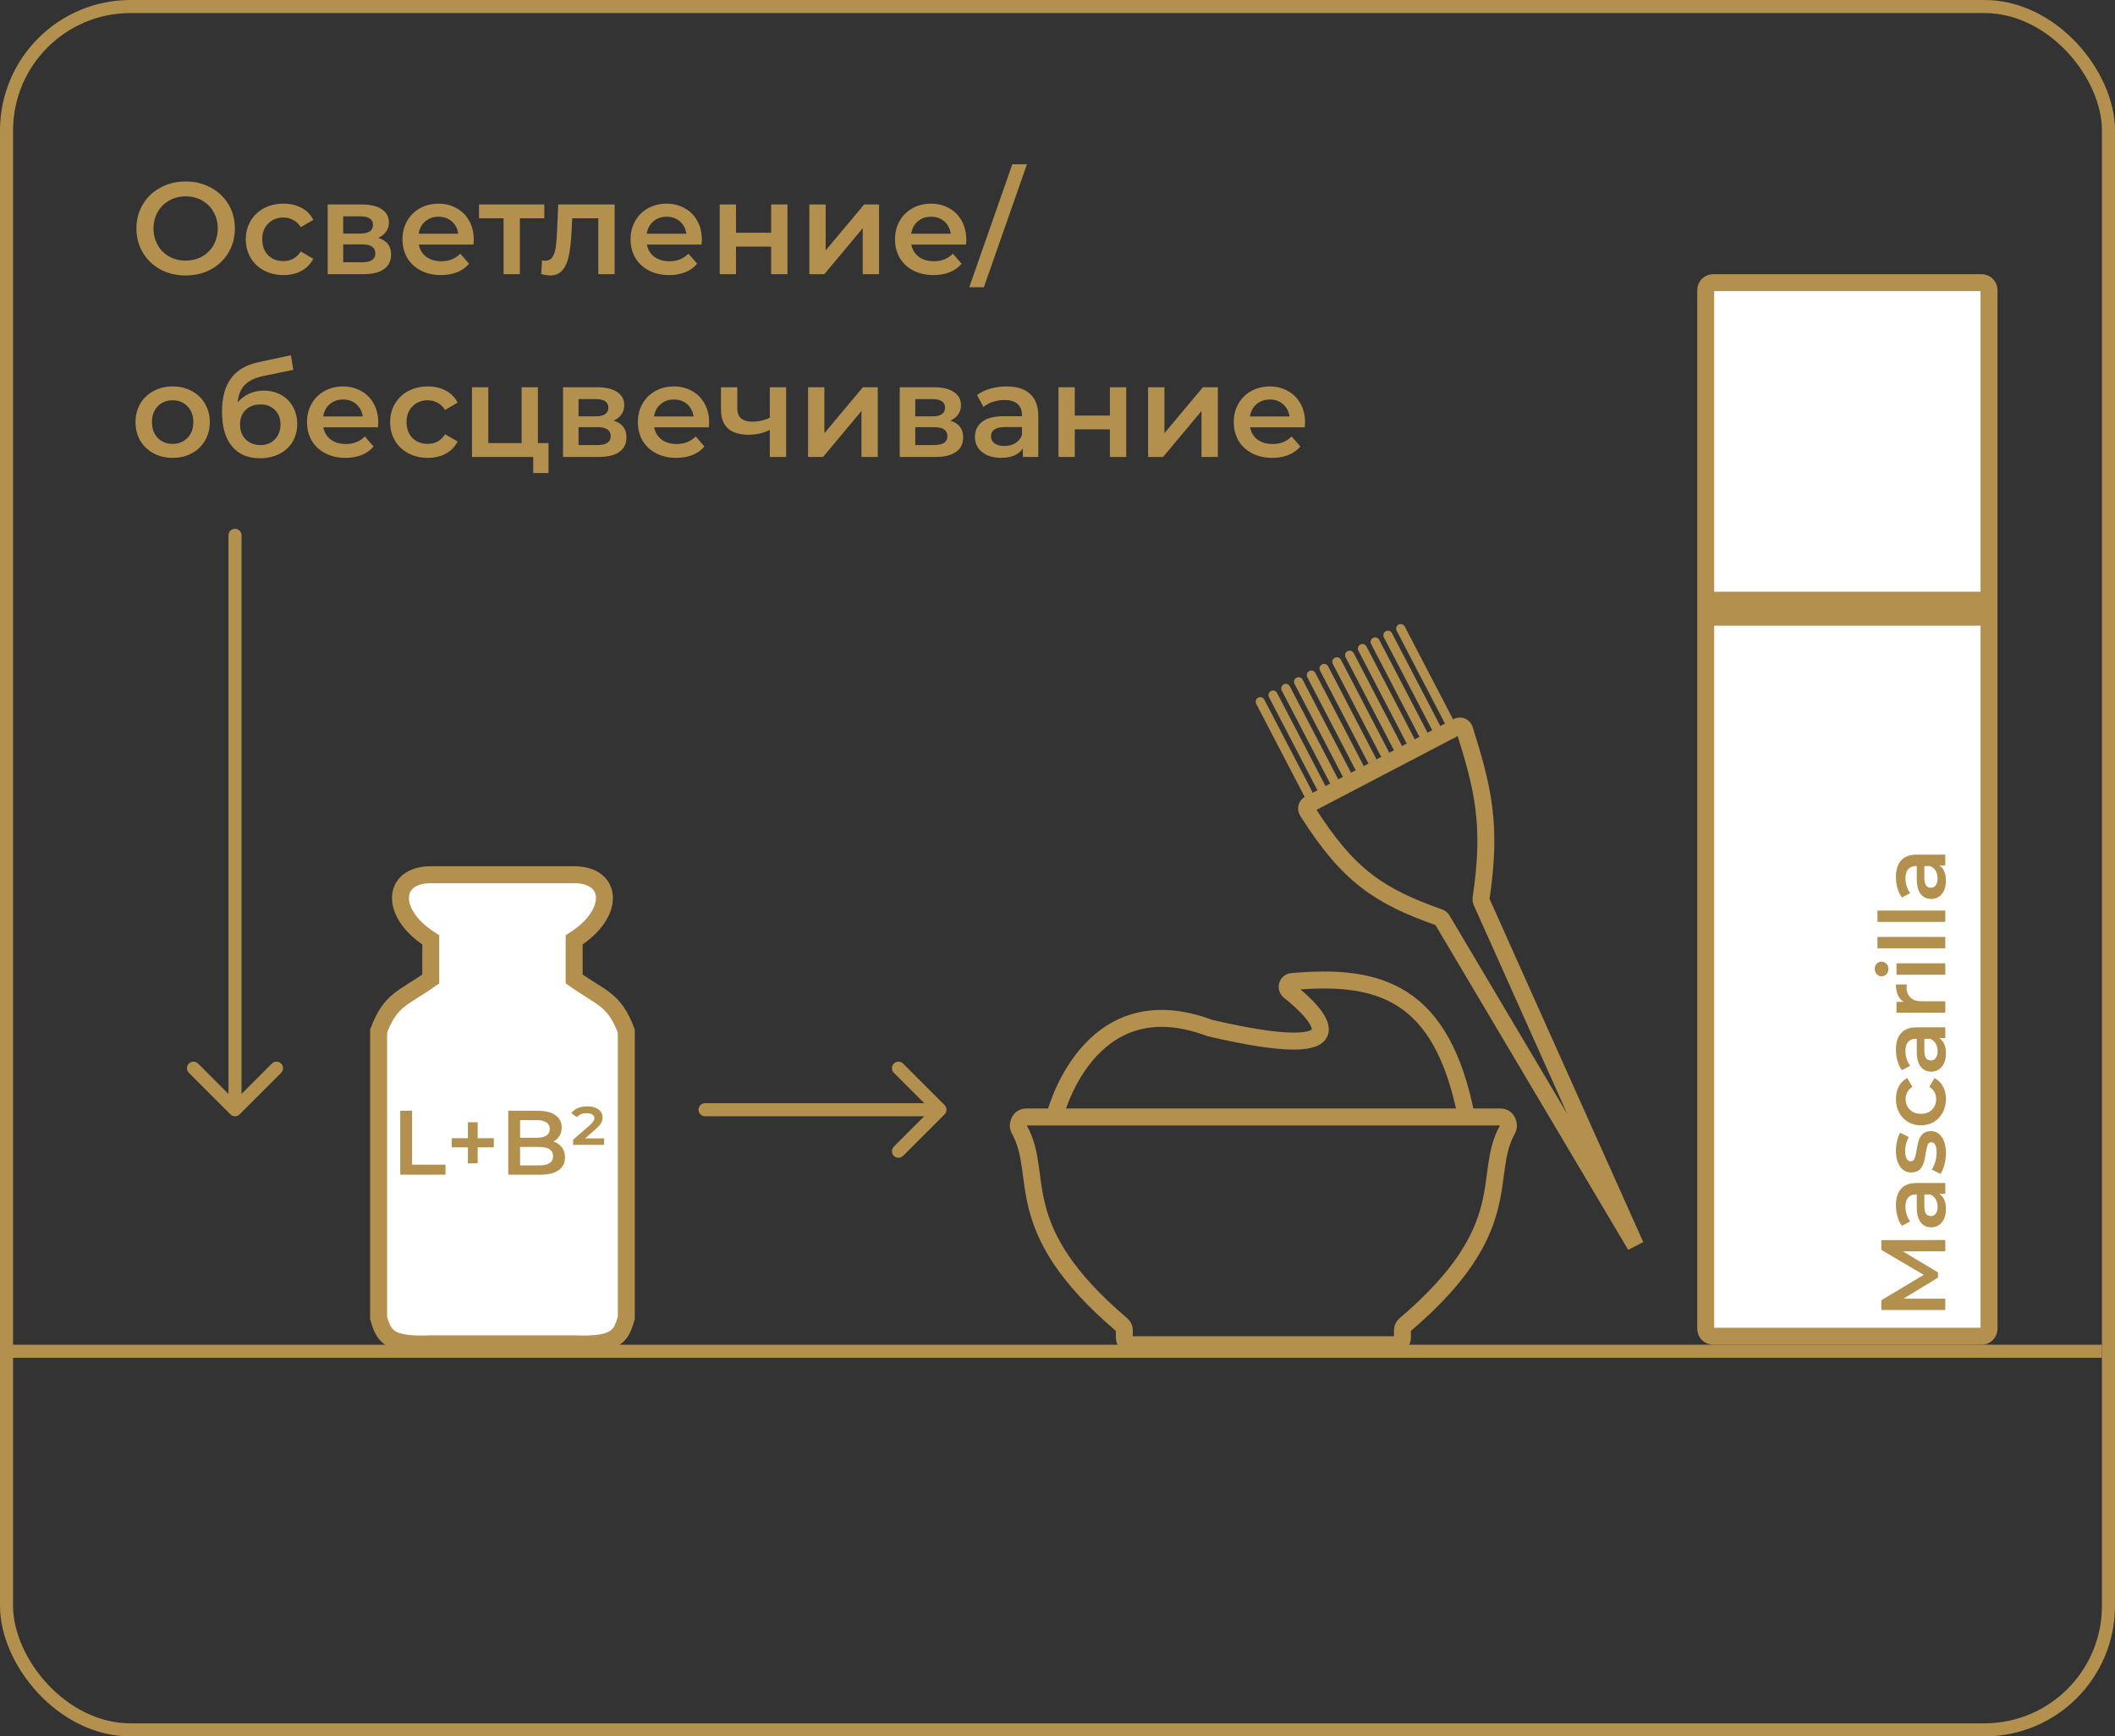 <svg width="162" height="133" viewBox="0 0 162 133" fill="none" xmlns="http://www.w3.org/2000/svg">
<rect x="0" y="0" width="162" height="133" fill="#333333" stroke="none"/>
<path d="M43.978 71.99C47.165 69.975 46.974 67 43.978 67H38.985H37.987H32.994C29.998 67 29.807 69.975 32.994 71.99V74.985C30.847 76.498 29.913 76.546 29 78.977L29 100.935C29.394 102.359 29.782 103.064 32.994 102.932H37.987H38.985H43.978C47.19 103.064 47.579 102.359 47.972 100.935V78.977C47.059 76.546 46.125 76.498 43.978 74.985V71.99Z" fill="white"/>
<path d="M37.987 67H43.978C46.974 67 47.165 69.975 43.978 71.99V74.985C46.125 76.498 47.059 76.546 47.972 78.977V100.935C47.579 102.359 47.19 103.064 43.978 102.932H37.987M38.985 67H32.994C29.998 67 29.807 69.975 32.994 71.99V74.985C30.847 76.498 29.913 76.546 29 78.977L29 100.935C29.394 102.359 29.782 103.064 32.994 102.932H38.985" stroke="#B3904E" stroke-width="1.3"/>
<path d="M30.656 85.084H31.564V89.208H34.123V89.977H30.656V85.084ZM37.825 87.88H36.588V89.103H35.84V87.88H34.603V87.181H35.84V85.958H36.588V87.181H37.825V87.88ZM42.395 87.432C42.666 87.521 42.88 87.67 43.039 87.88C43.197 88.085 43.276 88.341 43.276 88.649C43.276 89.073 43.113 89.401 42.787 89.634C42.461 89.862 41.986 89.977 41.361 89.977H38.929V85.084H41.221C41.799 85.084 42.244 85.198 42.556 85.426C42.868 85.65 43.025 85.96 43.025 86.356C43.025 86.598 42.969 86.813 42.857 86.999C42.745 87.185 42.591 87.33 42.395 87.432ZM39.837 85.797V87.146H41.123C41.44 87.146 41.683 87.09 41.85 86.978C42.023 86.862 42.109 86.694 42.109 86.475C42.109 86.251 42.023 86.083 41.85 85.972C41.683 85.855 41.44 85.797 41.123 85.797H39.837ZM41.305 89.264C42.009 89.264 42.361 89.028 42.361 88.558C42.361 88.087 42.009 87.852 41.305 87.852H39.837V89.264H41.305ZM46.273 87.195V87.691H43.897V87.3L45.148 86.209C45.292 86.079 45.39 85.974 45.441 85.895C45.497 85.811 45.525 85.727 45.525 85.643C45.525 85.531 45.474 85.44 45.371 85.37C45.273 85.3 45.124 85.266 44.924 85.266C44.766 85.266 44.623 85.291 44.498 85.343C44.372 85.394 44.272 85.471 44.197 85.573L43.757 85.259C43.878 85.096 44.041 84.97 44.246 84.881C44.451 84.788 44.693 84.741 44.973 84.741C45.341 84.741 45.63 84.821 45.84 84.979C46.049 85.137 46.154 85.345 46.154 85.601C46.154 85.75 46.117 85.89 46.042 86.02C45.972 86.151 45.83 86.309 45.616 86.496L44.819 87.195H46.273Z" fill="#B3904E"/>
<path d="M80.769 85.557C86.346 85.557 96.77 85.557 96.77 85.557C96.77 85.557 96.77 85.557 96.77 85.557C96.77 85.557 106.654 85.557 112.322 85.557M80.769 85.557C79.911 85.557 79.168 85.557 78.595 85.557C78.122 85.557 77.855 86.121 78.083 86.529C80.056 90.054 77.16 94.024 85.92 101.47C86.042 101.574 86.119 101.73 86.119 101.889V102.455C86.119 102.756 86.367 103 86.672 103L106.867 103C107.173 103 107.421 102.756 107.421 102.455V101.889C107.421 101.729 107.497 101.574 107.62 101.469C116.379 94.024 113.484 90.054 115.457 86.529C115.685 86.121 115.418 85.557 114.945 85.557C114.274 85.557 113.37 85.557 112.322 85.557M80.769 85.557C80.769 85.557 83.259 75.2 92.67 78.743C105.059 81.627 100.766 77.529 98.738 75.903C98.461 75.681 98.588 75.217 98.942 75.185C105.615 74.585 110.452 75.93 112.322 85.557" stroke="#B3904E" stroke-width="1.3"/>
<path d="M125.273 95.404L110.462 70.445C110.416 70.367 110.343 70.307 110.257 70.277C105.693 68.659 103.286 67.131 100.138 62.133C100.019 61.944 100.087 61.692 100.285 61.588L111.635 55.655C111.848 55.544 112.11 55.652 112.182 55.882C113.583 60.381 114.295 63.105 113.44 68.832C113.429 68.905 113.438 68.982 113.469 69.049L125.273 95.404Z" stroke="#B3904E" stroke-width="1.3"/>
<line x1="96.53" y1="53.747" x2="100.192" y2="60.782" stroke="#B3904E" stroke-width="0.698" stroke-linecap="round"/>
<line x1="97.508" y1="53.238" x2="101.17" y2="60.273" stroke="#B3904E" stroke-width="0.698" stroke-linecap="round"/>
<line x1="98.486" y1="52.729" x2="102.147" y2="59.764" stroke="#B3904E" stroke-width="0.698" stroke-linecap="round"/>
<line x1="99.464" y1="52.22" x2="103.125" y2="59.255" stroke="#B3904E" stroke-width="0.698" stroke-linecap="round"/>
<line x1="100.442" y1="51.711" x2="104.103" y2="58.746" stroke="#B3904E" stroke-width="0.698" stroke-linecap="round"/>
<line x1="101.42" y1="51.202" x2="105.081" y2="58.237" stroke="#B3904E" stroke-width="0.698" stroke-linecap="round"/>
<line x1="102.398" y1="50.693" x2="106.059" y2="57.728" stroke="#B3904E" stroke-width="0.698" stroke-linecap="round"/>
<line x1="103.376" y1="50.184" x2="107.037" y2="57.219" stroke="#B3904E" stroke-width="0.698" stroke-linecap="round"/>
<line x1="104.354" y1="49.675" x2="108.015" y2="56.71" stroke="#B3904E" stroke-width="0.698" stroke-linecap="round"/>
<line x1="105.331" y1="49.166" x2="108.993" y2="56.201" stroke="#B3904E" stroke-width="0.698" stroke-linecap="round"/>
<line x1="106.309" y1="48.657" x2="109.971" y2="55.692" stroke="#B3904E" stroke-width="0.698" stroke-linecap="round"/>
<line x1="107.287" y1="48.149" x2="110.949" y2="55.184" stroke="#B3904E" stroke-width="0.698" stroke-linecap="round"/>
<line x1="4.37114e-08" y1="103.5" x2="161" y2="103.5" stroke="#B3904E"/>
<path d="M14.22 21.1C13.507 21.1 12.863 20.947 12.29 20.64C11.717 20.327 11.267 19.897 10.94 19.35C10.613 18.797 10.45 18.18 10.45 17.5C10.45 16.82 10.613 16.207 10.94 15.66C11.267 15.107 11.717 14.677 12.29 14.37C12.863 14.057 13.507 13.9 14.22 13.9C14.933 13.9 15.577 14.057 16.15 14.37C16.723 14.677 17.173 15.103 17.5 15.65C17.827 16.197 17.99 16.813 17.99 17.5C17.99 18.187 17.827 18.803 17.5 19.35C17.173 19.897 16.723 20.327 16.15 20.64C15.577 20.947 14.933 21.1 14.22 21.1ZM14.22 19.96C14.687 19.96 15.107 19.857 15.48 19.65C15.853 19.437 16.147 19.143 16.36 18.77C16.573 18.39 16.68 17.967 16.68 17.5C16.68 17.033 16.573 16.613 16.36 16.24C16.147 15.86 15.853 15.567 15.48 15.36C15.107 15.147 14.687 15.04 14.22 15.04C13.753 15.04 13.333 15.147 12.96 15.36C12.587 15.567 12.293 15.86 12.08 16.24C11.867 16.613 11.76 17.033 11.76 17.5C11.76 17.967 11.867 18.39 12.08 18.77C12.293 19.143 12.587 19.437 12.96 19.65C13.333 19.857 13.753 19.96 14.22 19.96ZM21.717 21.07C21.164 21.07 20.667 20.953 20.227 20.72C19.787 20.487 19.444 20.163 19.197 19.75C18.951 19.33 18.827 18.857 18.827 18.33C18.827 17.803 18.951 17.333 19.197 16.92C19.444 16.507 19.784 16.183 20.217 15.95C20.657 15.717 21.157 15.6 21.717 15.6C22.244 15.6 22.704 15.707 23.097 15.92C23.497 16.133 23.797 16.44 23.997 16.84L23.037 17.4C22.884 17.153 22.691 16.97 22.457 16.85C22.231 16.723 21.981 16.66 21.707 16.66C21.241 16.66 20.854 16.813 20.547 17.12C20.241 17.42 20.087 17.823 20.087 18.33C20.087 18.837 20.237 19.243 20.537 19.55C20.844 19.85 21.234 20 21.707 20C21.981 20 22.231 19.94 22.457 19.82C22.691 19.693 22.884 19.507 23.037 19.26L23.997 19.82C23.791 20.22 23.487 20.53 23.087 20.75C22.694 20.963 22.237 21.07 21.717 21.07ZM28.968 18.22C29.628 18.42 29.958 18.847 29.958 19.5C29.958 19.98 29.778 20.35 29.418 20.61C29.058 20.87 28.524 21 27.818 21L25.098 21V15.66H27.708C28.361 15.66 28.871 15.78 29.238 16.02C29.605 16.26 29.788 16.6 29.788 17.04C29.788 17.313 29.715 17.55 29.568 17.75C29.428 17.95 29.228 18.107 28.968 18.22ZM26.288 17.89H27.598C28.244 17.89 28.568 17.667 28.568 17.22C28.568 16.787 28.244 16.57 27.598 16.57H26.288V17.89ZM27.718 20.09C28.404 20.09 28.748 19.867 28.748 19.42C28.748 19.187 28.668 19.013 28.508 18.9C28.348 18.78 28.098 18.72 27.758 18.72L26.288 18.72V20.09L27.718 20.09ZM36.289 18.36C36.289 18.447 36.283 18.57 36.269 18.73H32.079C32.153 19.123 32.343 19.437 32.649 19.67C32.963 19.897 33.349 20.01 33.809 20.01C34.396 20.01 34.879 19.817 35.259 19.43L35.929 20.2C35.689 20.487 35.386 20.703 35.019 20.85C34.653 20.997 34.239 21.07 33.779 21.07C33.193 21.07 32.676 20.953 32.229 20.72C31.783 20.487 31.436 20.163 31.189 19.75C30.949 19.33 30.829 18.857 30.829 18.33C30.829 17.81 30.946 17.343 31.179 16.93C31.419 16.51 31.749 16.183 32.169 15.95C32.589 15.717 33.063 15.6 33.589 15.6C34.109 15.6 34.573 15.717 34.979 15.95C35.393 16.177 35.713 16.5 35.939 16.92C36.173 17.333 36.289 17.813 36.289 18.36ZM33.589 16.6C33.189 16.6 32.849 16.72 32.569 16.96C32.296 17.193 32.129 17.507 32.069 17.9H35.099C35.046 17.513 34.883 17.2 34.609 16.96C34.336 16.72 33.996 16.6 33.589 16.6ZM41.691 16.72L39.821 16.72V21H38.571V16.72H36.691V15.66L41.691 15.66V16.72ZM47.077 15.66V21H45.827V16.72H43.827L43.776 17.78C43.743 18.487 43.676 19.08 43.577 19.56C43.483 20.033 43.32 20.41 43.087 20.69C42.86 20.963 42.547 21.1 42.147 21.1C41.96 21.1 41.73 21.063 41.456 20.99L41.517 19.94C41.61 19.96 41.69 19.97 41.757 19.97C42.01 19.97 42.2 19.87 42.327 19.67C42.453 19.463 42.533 19.22 42.566 18.94C42.606 18.653 42.64 18.247 42.666 17.72L42.757 15.66L47.077 15.66ZM53.76 18.36C53.76 18.447 53.753 18.57 53.74 18.73H49.55C49.623 19.123 49.813 19.437 50.12 19.67C50.433 19.897 50.82 20.01 51.28 20.01C51.867 20.01 52.35 19.817 52.73 19.43L53.4 20.2C53.16 20.487 52.857 20.703 52.49 20.85C52.123 20.997 51.71 21.07 51.25 21.07C50.663 21.07 50.147 20.953 49.7 20.72C49.253 20.487 48.907 20.163 48.66 19.75C48.42 19.33 48.3 18.857 48.3 18.33C48.3 17.81 48.417 17.343 48.65 16.93C48.89 16.51 49.22 16.183 49.64 15.95C50.06 15.717 50.533 15.6 51.06 15.6C51.58 15.6 52.043 15.717 52.45 15.95C52.863 16.177 53.183 16.5 53.41 16.92C53.643 17.333 53.76 17.813 53.76 18.36ZM51.06 16.6C50.66 16.6 50.32 16.72 50.04 16.96C49.767 17.193 49.6 17.507 49.54 17.9H52.57C52.517 17.513 52.353 17.2 52.08 16.96C51.807 16.72 51.467 16.6 51.06 16.6ZM55.127 15.66H56.377V17.83H59.067V15.66H60.317V21H59.067V18.89H56.377V21H55.127V15.66ZM61.992 15.66L63.242 15.66V19.18L66.192 15.66H67.332V21H66.082V17.48L63.142 21H61.992V15.66ZM74.014 18.36C74.014 18.447 74.007 18.57 73.994 18.73L69.804 18.73C69.877 19.123 70.067 19.437 70.374 19.67C70.687 19.897 71.074 20.01 71.534 20.01C72.121 20.01 72.604 19.817 72.984 19.43L73.654 20.2C73.414 20.487 73.111 20.703 72.744 20.85C72.377 20.997 71.964 21.07 71.504 21.07C70.917 21.07 70.4 20.953 69.954 20.72C69.507 20.487 69.16 20.163 68.914 19.75C68.674 19.33 68.554 18.857 68.554 18.33C68.554 17.81 68.671 17.343 68.904 16.93C69.144 16.51 69.474 16.183 69.894 15.95C70.314 15.717 70.787 15.6 71.314 15.6C71.834 15.6 72.297 15.717 72.704 15.95C73.117 16.177 73.437 16.5 73.664 16.92C73.897 17.333 74.014 17.813 74.014 18.36ZM71.314 16.6C70.914 16.6 70.574 16.72 70.294 16.96C70.02 17.193 69.854 17.507 69.794 17.9H72.824C72.77 17.513 72.607 17.2 72.334 16.96C72.061 16.72 71.721 16.6 71.314 16.6ZM77.541 12.58H78.661L75.361 22H74.241L77.541 12.58ZM13.22 35.07C12.68 35.07 12.193 34.953 11.76 34.72C11.327 34.487 10.987 34.163 10.74 33.75C10.5 33.33 10.38 32.857 10.38 32.33C10.38 31.803 10.5 31.333 10.74 30.92C10.987 30.507 11.327 30.183 11.76 29.95C12.193 29.717 12.68 29.6 13.22 29.6C13.767 29.6 14.257 29.717 14.69 29.95C15.123 30.183 15.46 30.507 15.7 30.92C15.947 31.333 16.07 31.803 16.07 32.33C16.07 32.857 15.947 33.33 15.7 33.75C15.46 34.163 15.123 34.487 14.69 34.72C14.257 34.953 13.767 35.07 13.22 35.07ZM13.22 34C13.68 34 14.06 33.847 14.36 33.54C14.66 33.233 14.81 32.83 14.81 32.33C14.81 31.83 14.66 31.427 14.36 31.12C14.06 30.813 13.68 30.66 13.22 30.66C12.76 30.66 12.38 30.813 12.08 31.12C11.787 31.427 11.64 31.83 11.64 32.33C11.64 32.83 11.787 33.233 12.08 33.54C12.38 33.847 12.76 34 13.22 34ZM20.195 29.92C20.701 29.92 21.148 30.03 21.535 30.25C21.922 30.463 22.221 30.763 22.435 31.15C22.655 31.537 22.765 31.98 22.765 32.48C22.765 32.993 22.645 33.45 22.405 33.85C22.165 34.243 21.828 34.55 21.395 34.77C20.962 34.99 20.468 35.1 19.915 35.1C18.988 35.1 18.271 34.793 17.765 34.18C17.258 33.567 17.005 32.683 17.005 31.53C17.005 30.457 17.235 29.607 17.695 28.98C18.155 28.353 18.858 27.94 19.805 27.74L22.285 27.21L22.465 28.33L20.215 28.79C19.568 28.923 19.085 29.15 18.765 29.47C18.445 29.79 18.258 30.24 18.205 30.82C18.445 30.533 18.735 30.313 19.075 30.16C19.415 30 19.788 29.92 20.195 29.92ZM19.945 34.09C20.405 34.09 20.775 33.943 21.055 33.65C21.341 33.35 21.485 32.97 21.485 32.51C21.485 32.05 21.341 31.68 21.055 31.4C20.775 31.12 20.405 30.98 19.945 30.98C19.478 30.98 19.102 31.12 18.815 31.4C18.528 31.68 18.385 32.05 18.385 32.51C18.385 32.977 18.528 33.357 18.815 33.65C19.108 33.943 19.485 34.09 19.945 34.09ZM28.975 32.36C28.975 32.447 28.968 32.57 28.955 32.73H24.765C24.838 33.123 25.028 33.437 25.335 33.67C25.648 33.897 26.035 34.01 26.495 34.01C27.081 34.01 27.565 33.817 27.945 33.43L28.615 34.2C28.375 34.487 28.071 34.703 27.705 34.85C27.338 34.997 26.925 35.07 26.465 35.07C25.878 35.07 25.361 34.953 24.915 34.72C24.468 34.487 24.121 34.163 23.875 33.75C23.635 33.33 23.515 32.857 23.515 32.33C23.515 31.81 23.631 31.343 23.865 30.93C24.105 30.51 24.435 30.183 24.855 29.95C25.275 29.717 25.748 29.6 26.275 29.6C26.795 29.6 27.258 29.717 27.665 29.95C28.078 30.177 28.398 30.5 28.625 30.92C28.858 31.333 28.975 31.813 28.975 32.36ZM26.275 30.6C25.875 30.6 25.535 30.72 25.255 30.96C24.981 31.193 24.815 31.507 24.755 31.9H27.785C27.731 31.513 27.568 31.2 27.295 30.96C27.021 30.72 26.681 30.6 26.275 30.6ZM32.772 35.07C32.219 35.07 31.722 34.953 31.282 34.72C30.842 34.487 30.499 34.163 30.252 33.75C30.005 33.33 29.882 32.857 29.882 32.33C29.882 31.803 30.005 31.333 30.252 30.92C30.499 30.507 30.839 30.183 31.272 29.95C31.712 29.717 32.212 29.6 32.772 29.6C33.299 29.6 33.759 29.707 34.152 29.92C34.552 30.133 34.852 30.44 35.052 30.84L34.092 31.4C33.939 31.153 33.745 30.97 33.512 30.85C33.285 30.723 33.035 30.66 32.762 30.66C32.295 30.66 31.909 30.813 31.602 31.12C31.295 31.42 31.142 31.823 31.142 32.33C31.142 32.837 31.292 33.243 31.592 33.55C31.899 33.85 32.289 34 32.762 34C33.035 34 33.285 33.94 33.512 33.82C33.745 33.693 33.939 33.507 34.092 33.26L35.052 33.82C34.845 34.22 34.542 34.53 34.142 34.75C33.749 34.963 33.292 35.07 32.772 35.07ZM42.013 33.94V36.23H40.843V35H36.153V29.66H37.403V33.94H39.953V29.66H41.203V33.94H42.013ZM46.995 32.22C47.655 32.42 47.985 32.847 47.985 33.5C47.985 33.98 47.805 34.35 47.445 34.61C47.085 34.87 46.552 35 45.845 35L43.125 35L43.125 29.66L45.735 29.66C46.389 29.66 46.898 29.78 47.265 30.02C47.632 30.26 47.815 30.6 47.815 31.04C47.815 31.313 47.742 31.55 47.595 31.75C47.455 31.95 47.255 32.107 46.995 32.22ZM44.315 31.89H45.625C46.272 31.89 46.595 31.667 46.595 31.22C46.595 30.787 46.272 30.57 45.625 30.57H44.315V31.89ZM45.745 34.09C46.432 34.09 46.775 33.867 46.775 33.42C46.775 33.187 46.695 33.013 46.535 32.9C46.375 32.78 46.125 32.72 45.785 32.72H44.315V34.09H45.745ZM54.317 32.36C54.317 32.447 54.31 32.57 54.297 32.73H50.107C50.18 33.123 50.37 33.437 50.677 33.67C50.99 33.897 51.377 34.01 51.837 34.01C52.423 34.01 52.907 33.817 53.287 33.43L53.957 34.2C53.717 34.487 53.413 34.703 53.047 34.85C52.68 34.997 52.267 35.07 51.807 35.07C51.22 35.07 50.703 34.953 50.257 34.72C49.81 34.487 49.463 34.163 49.217 33.75C48.977 33.33 48.857 32.857 48.857 32.33C48.857 31.81 48.973 31.343 49.207 30.93C49.447 30.51 49.777 30.183 50.197 29.95C50.617 29.717 51.09 29.6 51.617 29.6C52.137 29.6 52.6 29.717 53.007 29.95C53.42 30.177 53.74 30.5 53.967 30.92C54.2 31.333 54.317 31.813 54.317 32.36ZM51.617 30.6C51.217 30.6 50.877 30.72 50.597 30.96C50.323 31.193 50.157 31.507 50.097 31.9H53.127C53.073 31.513 52.91 31.2 52.637 30.96C52.363 30.72 52.023 30.6 51.617 30.6ZM60.214 29.66L60.214 35H58.964V32.93C58.45 33.177 57.914 33.3 57.354 33.3C56.667 33.3 56.14 33.143 55.774 32.83C55.407 32.51 55.224 32.023 55.224 31.37V29.66H56.474V31.29C56.474 31.63 56.574 31.883 56.774 32.05C56.974 32.217 57.257 32.3 57.624 32.3C58.09 32.3 58.537 32.2 58.964 32V29.66H60.214ZM61.895 29.66H63.145L63.145 33.18L66.095 29.66H67.235V35H65.985V31.48L63.045 35H61.895L61.895 29.66ZM72.786 32.22C73.446 32.42 73.776 32.847 73.776 33.5C73.776 33.98 73.596 34.35 73.236 34.61C72.876 34.87 72.343 35 71.636 35H68.916V29.66H71.526C72.18 29.66 72.689 29.78 73.056 30.02C73.423 30.26 73.606 30.6 73.606 31.04C73.606 31.313 73.533 31.55 73.386 31.75C73.246 31.95 73.046 32.107 72.786 32.22ZM70.106 31.89H71.416C72.063 31.89 72.386 31.667 72.386 31.22C72.386 30.787 72.063 30.57 71.416 30.57H70.106V31.89ZM71.536 34.09C72.223 34.09 72.566 33.867 72.566 33.42C72.566 33.187 72.486 33.013 72.326 32.9C72.166 32.78 71.916 32.72 71.576 32.72H70.106V34.09H71.536ZM77.098 29.6C77.884 29.6 78.484 29.79 78.898 30.17C79.318 30.543 79.528 31.11 79.528 31.87V35H78.348V34.35C78.194 34.583 77.974 34.763 77.688 34.89C77.408 35.01 77.068 35.07 76.668 35.07C76.268 35.07 75.918 35.003 75.618 34.87C75.318 34.73 75.084 34.54 74.918 34.3C74.758 34.053 74.678 33.777 74.678 33.47C74.678 32.99 74.854 32.607 75.208 32.32C75.568 32.027 76.131 31.88 76.898 31.88H78.278V31.8C78.278 31.427 78.164 31.14 77.938 30.94C77.718 30.74 77.388 30.64 76.948 30.64C76.648 30.64 76.351 30.687 76.058 30.78C75.771 30.873 75.528 31.003 75.328 31.17L74.838 30.26C75.118 30.047 75.454 29.883 75.848 29.77C76.241 29.657 76.658 29.6 77.098 29.6ZM76.928 34.16C77.241 34.16 77.518 34.09 77.758 33.95C78.004 33.803 78.178 33.597 78.278 33.33V32.71H76.988C76.268 32.71 75.908 32.947 75.908 33.42C75.908 33.647 75.998 33.827 76.178 33.96C76.358 34.093 76.608 34.16 76.928 34.16ZM81.074 29.66H82.324V31.83H85.014V29.66H86.264V35H85.014V32.89H82.324V35H81.074V29.66ZM87.94 29.66H89.19V33.18L92.14 29.66H93.28V35H92.03V31.48L89.09 35H87.94V29.66ZM99.961 32.36C99.961 32.447 99.954 32.57 99.941 32.73H95.751C95.824 33.123 96.014 33.437 96.321 33.67C96.634 33.897 97.021 34.01 97.481 34.01C98.068 34.01 98.551 33.817 98.931 33.43L99.601 34.2C99.361 34.487 99.058 34.703 98.691 34.85C98.324 34.997 97.911 35.07 97.451 35.07C96.864 35.07 96.348 34.953 95.901 34.72C95.454 34.487 95.108 34.163 94.861 33.75C94.621 33.33 94.501 32.857 94.501 32.33C94.501 31.81 94.618 31.343 94.851 30.93C95.091 30.51 95.421 30.183 95.841 29.95C96.261 29.717 96.734 29.6 97.261 29.6C97.781 29.6 98.244 29.717 98.651 29.95C99.064 30.177 99.384 30.5 99.611 30.92C99.844 31.333 99.961 31.813 99.961 32.36ZM97.261 30.6C96.861 30.6 96.521 30.72 96.241 30.96C95.968 31.193 95.801 31.507 95.741 31.9H98.771C98.718 31.513 98.554 31.2 98.281 30.96C98.008 30.72 97.668 30.6 97.261 30.6Z" fill="#B3904E"/>
<path d="M18.5 41C18.5 40.724 18.276 40.5 18 40.5C17.724 40.5 17.5 40.724 17.5 41L18.5 41ZM17.646 85.354C17.842 85.549 18.158 85.549 18.354 85.354L21.535 82.172C21.731 81.976 21.731 81.66 21.535 81.465C21.34 81.269 21.024 81.269 20.828 81.465L18 84.293L15.172 81.465C14.976 81.269 14.66 81.269 14.464 81.465C14.269 81.66 14.269 81.976 14.464 82.172L17.646 85.354ZM17.5 41L17.5 85L18.5 85L18.5 41L17.5 41Z" fill="#B3904E"/>
<path d="M54 84.5C53.724 84.5 53.5 84.724 53.5 85C53.5 85.276 53.724 85.5 54 85.5V84.5ZM72.354 85.354C72.549 85.158 72.549 84.842 72.354 84.646L69.172 81.465C68.976 81.269 68.66 81.269 68.465 81.465C68.269 81.66 68.269 81.976 68.465 82.172L71.293 85L68.465 87.828C68.269 88.024 68.269 88.34 68.465 88.535C68.66 88.731 68.976 88.731 69.172 88.535L72.354 85.354ZM54 85.5H72V84.5H54V85.5Z" fill="#B3904E"/>
<rect x="0.5" y="0.5" width="161" height="132" rx="9.5" stroke="#B3904E"/>
<path d="M130.65 47.275H152.35V101.777C152.35 102.093 152.093 102.35 151.777 102.35H131.223C130.907 102.35 130.65 102.093 130.65 101.777V47.275ZM152.35 45.975H130.65V22.223C130.65 21.907 130.907 21.65 131.223 21.65H151.777C152.093 21.65 152.35 21.907 152.35 22.223V45.975Z" fill="white" stroke="#B3904E" stroke-width="1.3"/>
<path d="M149 95.841L145.752 95.848L148.44 97.458L148.44 97.864L145.794 99.474L149 99.474L149 100.342L144.1 100.342L144.1 99.593L147.348 97.647L144.1 95.736L144.1 94.987L149 94.98L149 95.841ZM145.22 92.312C145.22 91.762 145.353 91.342 145.619 91.052C145.88 90.758 146.277 90.612 146.809 90.612L149 90.612L149 91.438L148.545 91.438C148.708 91.545 148.834 91.699 148.923 91.9C149.007 92.096 149.049 92.334 149.049 92.614C149.049 92.894 149.002 93.138 148.909 93.349C148.811 93.558 148.678 93.722 148.51 93.838C148.337 93.951 148.144 94.007 147.929 94.007C147.593 94.007 147.325 93.883 147.124 93.635C146.919 93.383 146.816 92.989 146.816 92.453L146.816 91.487L146.76 91.487C146.499 91.487 146.298 91.566 146.158 91.725C146.018 91.879 145.948 92.109 145.948 92.418C145.948 92.627 145.981 92.835 146.046 93.04C146.111 93.241 146.202 93.412 146.319 93.552L145.682 93.894C145.533 93.698 145.418 93.463 145.339 93.188C145.26 92.912 145.22 92.621 145.22 92.312ZM148.412 92.431C148.412 92.212 148.363 92.019 148.265 91.85C148.162 91.678 148.018 91.556 147.831 91.487L147.397 91.487L147.397 92.389C147.397 92.894 147.563 93.145 147.894 93.145C148.053 93.145 148.179 93.082 148.272 92.957C148.365 92.831 148.412 92.656 148.412 92.431ZM149.049 88.334C149.049 88.637 149.009 88.933 148.93 89.222C148.851 89.512 148.75 89.743 148.629 89.915L147.964 89.579C148.076 89.412 148.167 89.211 148.237 88.978C148.302 88.74 148.335 88.506 148.335 88.278C148.335 87.755 148.197 87.493 147.922 87.493C147.791 87.493 147.7 87.561 147.649 87.697C147.598 87.827 147.549 88.04 147.502 88.334C147.455 88.641 147.402 88.894 147.341 89.09C147.28 89.281 147.175 89.449 147.026 89.594C146.872 89.734 146.66 89.803 146.389 89.803C146.034 89.803 145.752 89.656 145.542 89.362C145.327 89.064 145.22 88.662 145.22 88.159C145.22 87.902 145.25 87.645 145.311 87.388C145.367 87.132 145.444 86.922 145.542 86.758L146.207 87.094C146.02 87.412 145.927 87.769 145.927 88.165C145.927 88.422 145.967 88.618 146.046 88.754C146.121 88.884 146.221 88.95 146.347 88.95C146.487 88.95 146.587 88.879 146.648 88.74C146.704 88.595 146.758 88.373 146.809 88.075C146.856 87.776 146.909 87.531 146.97 87.34C147.031 87.148 147.133 86.985 147.278 86.85C147.423 86.71 147.628 86.639 147.894 86.639C148.244 86.639 148.524 86.791 148.734 87.094C148.944 87.398 149.049 87.811 149.049 88.334ZM149.049 84.171C149.049 84.558 148.967 84.906 148.804 85.214C148.641 85.522 148.414 85.762 148.125 85.935C147.831 86.108 147.5 86.194 147.131 86.194C146.762 86.194 146.433 86.108 146.144 85.935C145.855 85.762 145.628 85.524 145.465 85.221C145.302 84.913 145.22 84.563 145.22 84.171C145.22 83.802 145.295 83.48 145.444 83.205C145.593 82.925 145.808 82.715 146.088 82.575L146.48 83.247C146.307 83.354 146.179 83.49 146.095 83.653C146.006 83.812 145.962 83.987 145.962 84.178C145.962 84.505 146.069 84.775 146.284 84.99C146.494 85.205 146.776 85.312 147.131 85.312C147.486 85.312 147.77 85.207 147.985 84.997C148.195 84.782 148.3 84.509 148.3 84.178C148.3 83.987 148.258 83.812 148.174 83.653C148.085 83.49 147.955 83.354 147.782 83.247L148.174 82.575C148.454 82.72 148.671 82.932 148.825 83.212C148.974 83.487 149.049 83.807 149.049 84.171ZM145.22 80.391C145.22 79.84 145.353 79.42 145.619 79.131C145.88 78.837 146.277 78.69 146.809 78.69L149 78.69L149 79.516L148.545 79.516C148.708 79.623 148.834 79.777 148.923 79.978C149.007 80.174 149.049 80.412 149.049 80.692C149.049 80.972 149.002 81.217 148.909 81.427C148.811 81.637 148.678 81.8 148.51 81.917C148.337 82.029 148.144 82.085 147.929 82.085C147.593 82.085 147.325 81.961 147.124 81.714C146.919 81.462 146.816 81.067 146.816 80.531L146.816 79.565L146.76 79.565C146.499 79.565 146.298 79.644 146.158 79.803C146.018 79.957 145.948 80.188 145.948 80.496C145.948 80.706 145.981 80.913 146.046 81.119C146.111 81.319 146.202 81.49 146.319 81.63L145.682 81.973C145.533 81.777 145.418 81.541 145.339 81.266C145.26 80.99 145.22 80.699 145.22 80.391ZM148.412 80.51C148.412 80.29 148.363 80.097 148.265 79.929C148.162 79.756 148.018 79.635 147.831 79.565L147.397 79.565L147.397 80.468C147.397 80.972 147.563 81.224 147.894 81.224C148.053 81.224 148.179 81.161 148.272 81.035C148.365 80.909 148.412 80.734 148.412 80.51ZM145.808 76.734C145.416 76.482 145.22 76.038 145.22 75.404L146.053 75.404C146.039 75.478 146.032 75.546 146.032 75.607C146.032 75.947 146.132 76.213 146.333 76.405C146.529 76.596 146.814 76.692 147.187 76.692L149 76.692L149 77.567L145.262 77.567L145.262 76.734L145.808 76.734ZM145.262 74.661L145.262 73.786L149 73.786L149 74.661L145.262 74.661ZM144.646 74.22C144.646 74.379 144.597 74.512 144.499 74.619C144.396 74.727 144.27 74.78 144.121 74.78C143.972 74.78 143.848 74.727 143.75 74.619C143.647 74.512 143.596 74.379 143.596 74.22C143.596 74.062 143.645 73.929 143.743 73.821C143.836 73.714 143.955 73.66 144.1 73.66C144.254 73.66 144.385 73.714 144.492 73.821C144.595 73.924 144.646 74.057 144.646 74.22ZM143.806 72.638L143.806 71.763L149 71.763L149 72.638L143.806 72.638ZM143.806 70.615L143.806 69.74L149 69.74L149 70.615L143.806 70.615ZM145.22 67.163C145.22 66.612 145.353 66.192 145.619 65.903C145.88 65.609 146.277 65.462 146.809 65.462L149 65.462L149 66.288L148.545 66.288C148.708 66.395 148.834 66.549 148.923 66.75C149.007 66.946 149.049 67.184 149.049 67.464C149.049 67.744 149.002 67.989 148.909 68.199C148.811 68.409 148.678 68.572 148.51 68.689C148.337 68.801 148.144 68.857 147.929 68.857C147.593 68.857 147.325 68.733 147.124 68.486C146.919 68.234 146.816 67.84 146.816 67.303L146.816 66.337L146.76 66.337C146.499 66.337 146.298 66.416 146.158 66.575C146.018 66.729 145.948 66.96 145.948 67.268C145.948 67.478 145.981 67.686 146.046 67.891C146.111 68.092 146.202 68.262 146.319 68.402L145.682 68.745C145.533 68.549 145.418 68.313 145.339 68.038C145.26 67.763 145.22 67.471 145.22 67.163ZM148.412 67.282C148.412 67.063 148.363 66.869 148.265 66.701C148.162 66.528 148.018 66.407 147.831 66.337L147.397 66.337L147.397 67.24C147.397 67.744 147.563 67.996 147.894 67.996C148.053 67.996 148.179 67.933 148.272 67.807C148.365 67.681 148.412 67.506 148.412 67.282Z" fill="#B3904E"/>
</svg>
